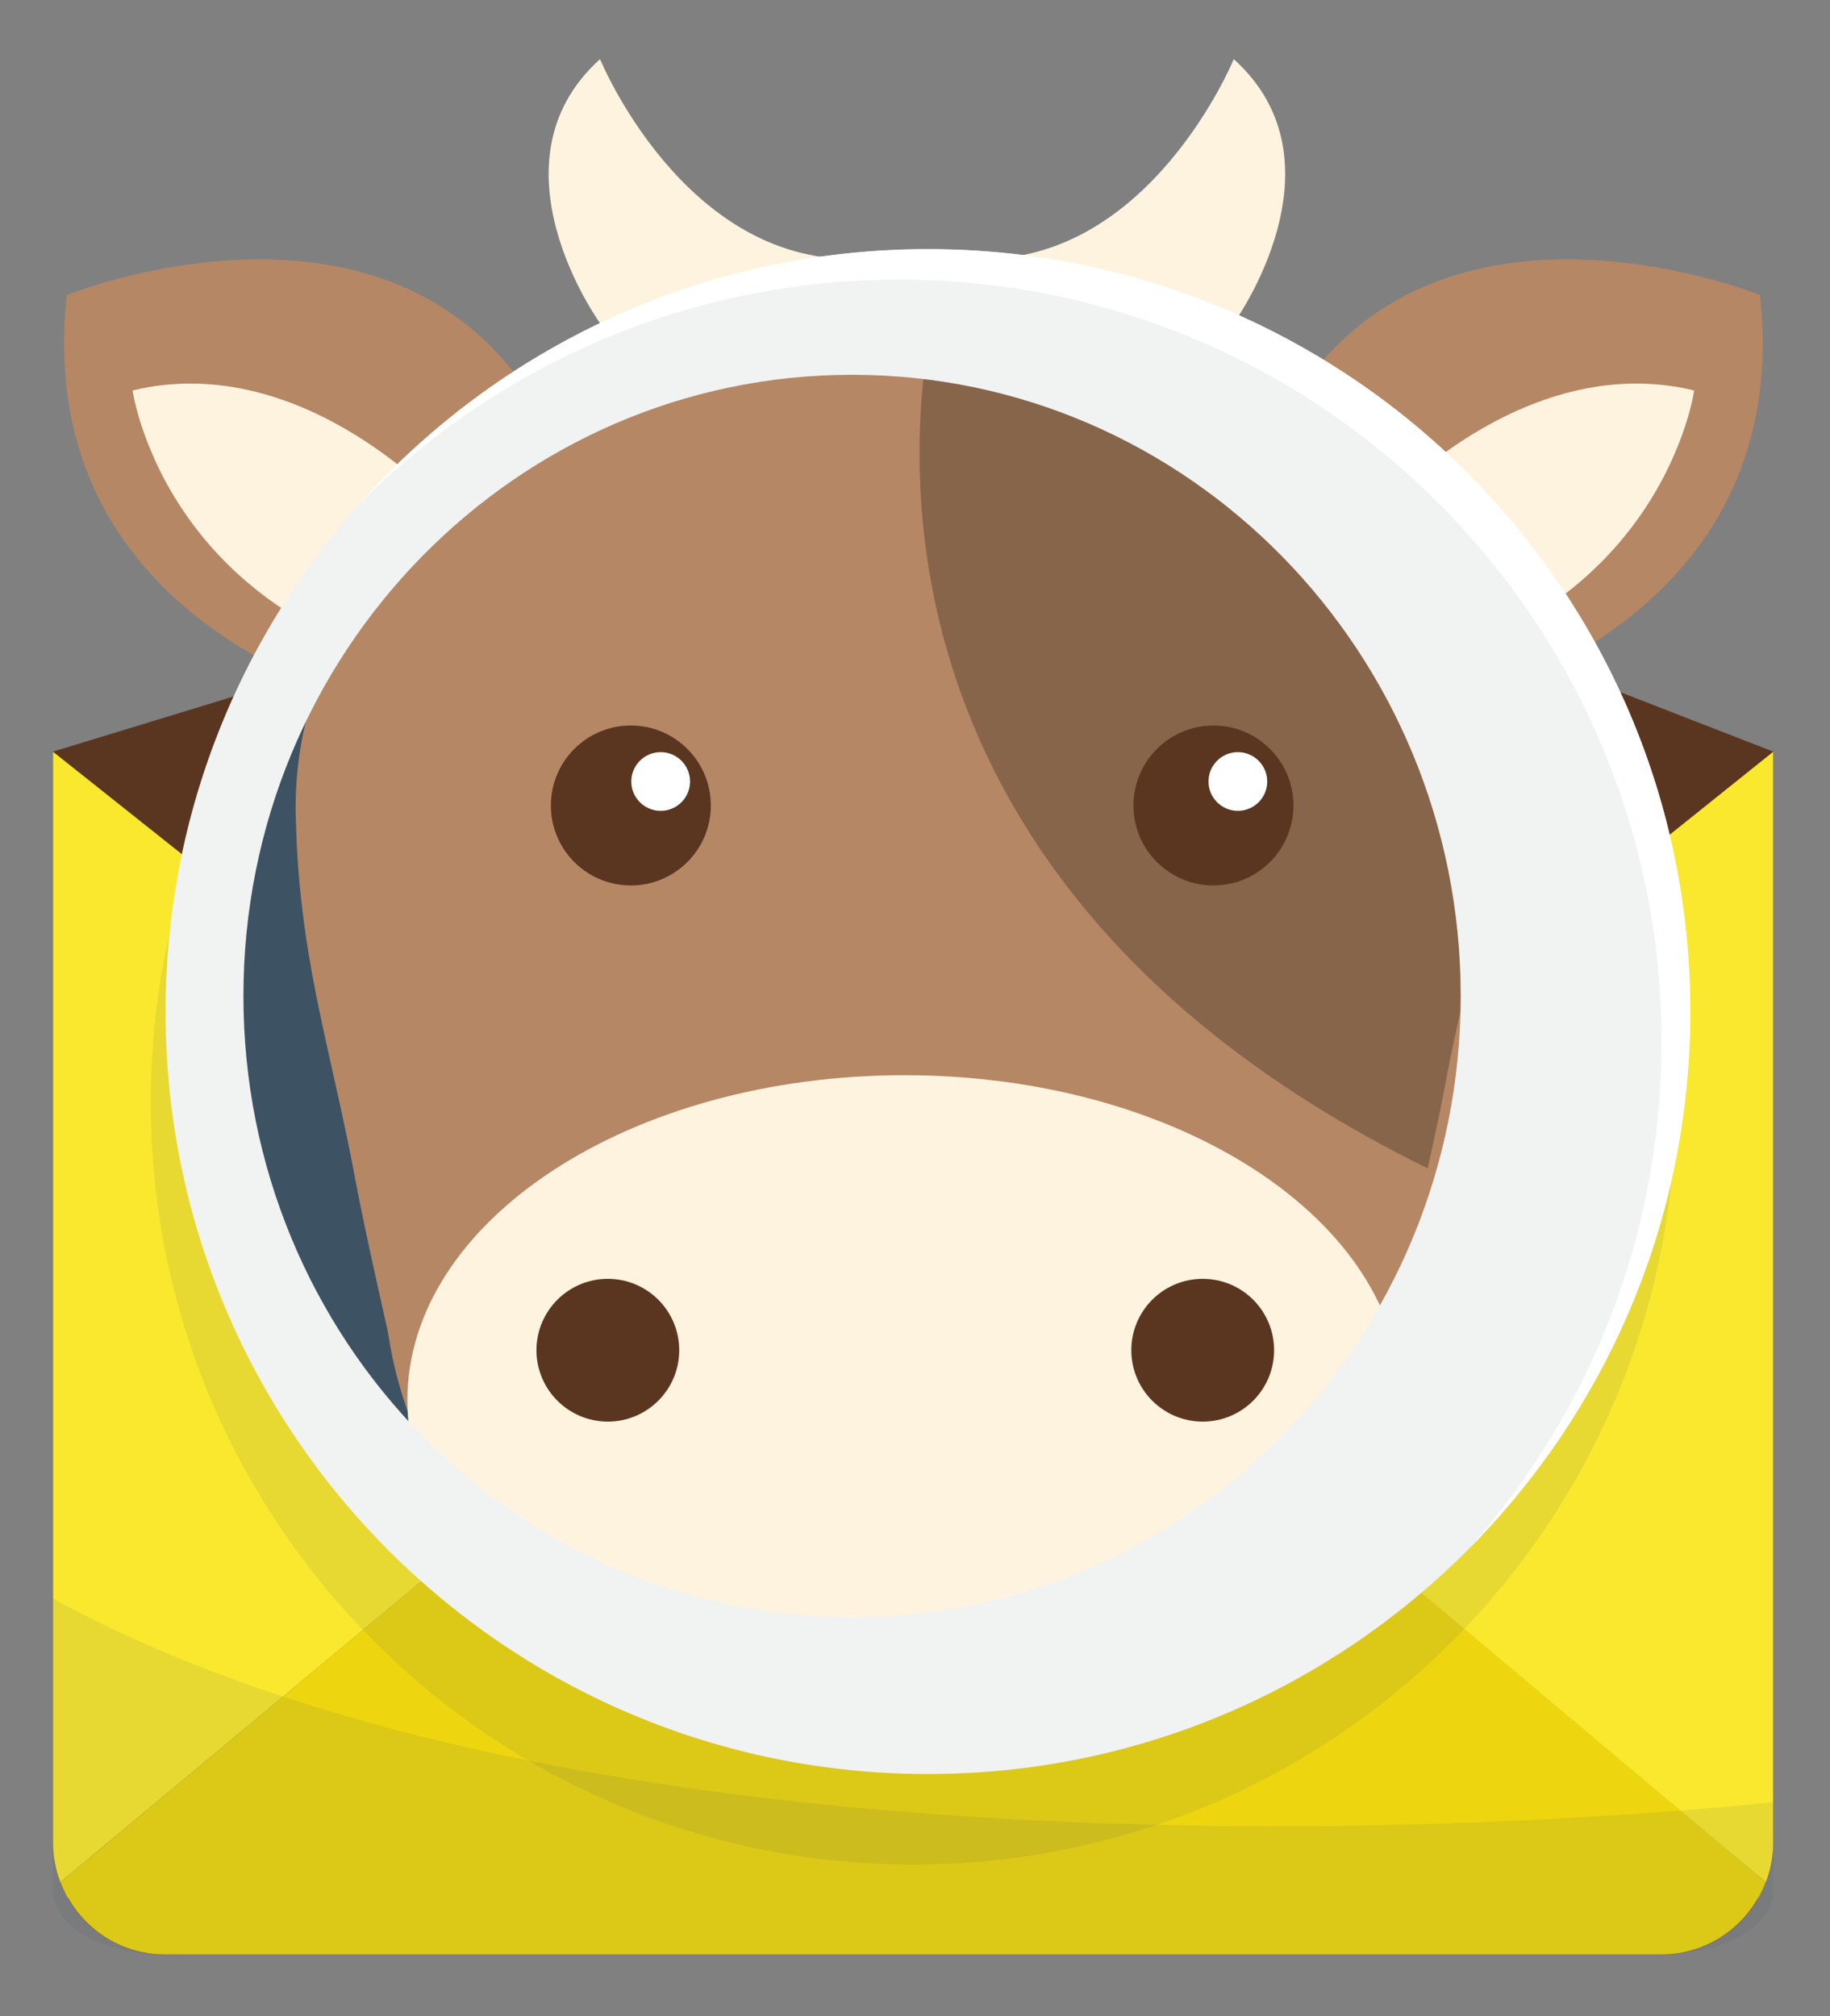<?xml version="1.0" encoding="UTF-8" standalone="no"?>
<!-- Generator: Adobe Illustrator 17.0.0, SVG Export Plug-In . SVG Version: 6.00 Build 0)  -->

<svg
   version="1.1"
   id="Layer_1"
   x="0px"
   y="0px"
   width="271.274"
   height="298.871"
   viewBox="0 0 271.274 298.871"
   enable-background="new 0 0 1600 1200"
   xml:space="preserve"
   inkscape:version="1.2.2 (b0a84865, 2022-12-01)"
   sodipodi:docname="logomailcow.svg"
   inkscape:export-filename="logomailcow.png"
   inkscape:export-xdpi="96"
   inkscape:export-ydpi="96"
   xmlns:inkscape="http://www.inkscape.org/namespaces/inkscape"
   xmlns:sodipodi="http://sodipodi.sourceforge.net/DTD/sodipodi-0.dtd"
   xmlns="http://www.w3.org/2000/svg"
   xmlns:svg="http://www.w3.org/2000/svg"
   xmlns:rdf="http://www.w3.org/1999/02/22-rdf-syntax-ns#"
   xmlns:cc="http://creativecommons.org/ns#"
   xmlns:dc="http://purl.org/dc/elements/1.1/"><rect x="0" y="0" width="271.274" height="298.871" fill="#808080" stroke="none"/><defs
     id="defs142" /><sodipodi:namedview
     pagecolor="#ffffff"
     bordercolor="#666666"
     borderopacity="1"
     objecttolerance="10"
     gridtolerance="10"
     guidetolerance="10"
     inkscape:pageopacity="0"
     inkscape:pageshadow="2"
     inkscape:window-width="1203"
     inkscape:window-height="1168"
     id="namedview140"
     showgrid="false"
     inkscape:zoom="1.1125147"
     inkscape:cx="119.09955"
     inkscape:cy="137.52627"
     inkscape:window-x="1223"
     inkscape:window-y="1133"
     inkscape:window-maximized="0"
     inkscape:current-layer="g5"
     fit-margin-top="0"
     fit-margin-left="0"
     fit-margin-right="0"
     fit-margin-bottom="0"
     inkscape:showpageshadow="2"
     inkscape:pagecheckerboard="0"
     inkscape:deskcolor="#d1d1d1" /><g
     id="g3"
     transform="translate(-648.292,-401.988)"><g
       id="g5"><g
         id="g3618"
         transform="matrix(0.94,0,0,0.94,46.756,32.888)"><g
           id="email"
           transform="translate(0,-58)"><path
             style="fill:#5a3620"
             inkscape:connector-curvature="0"
             id="path10"
             d="m 890.306,557.81 29.26,11.373 V 741.21 c 0,9.753 -7.895,17.649 -17.638,17.649 H 665.93 c -9.743,0 -17.638,-7.896 -17.638,-17.649 V 569.184 l 29.259,-8.937" /><path
             style="fill:#fee70f;fill-opacity:0.895"
             inkscape:connector-curvature="0"
             id="path12"
             d="M 758.871,656.221 649.49,747.45 c 2.507,6.648 8.901,11.409 16.44,11.409 h 235.998 c 7.536,0 13.933,-4.761 16.444,-11.409 L 810.97,656.221 Z" /><g
             id="g14"><path
               style="fill:#f9e82d;fill-opacity:1"
               inkscape:connector-curvature="0"
               id="path16"
               d="m 810.391,656.686 107.981,90.764 c -0.331,0.881 -0.744,1.726 -1.205,2.536 l 0.028,0.035 c 1.501,-2.596 2.371,-5.594 2.371,-8.81 V 569.207 Z" /><path
               style="fill:#f9e82d;fill-opacity:1"
               inkscape:connector-curvature="0"
               id="path18"
               d="M 649.49,747.45 758.354,656.686 648.293,569.207 V 741.21 c 0,3.216 0.876,6.214 2.367,8.81 l 0.039,-0.035 c -0.466,-0.809 -0.877,-1.654 -1.209,-2.535 z" /></g></g><path
           style="opacity:0.1;fill:#3d5263"
           inkscape:connector-curvature="0"
           id="path26"
           d="m 783.931,446.247 c -66.396,0 -120.223,53.827 -120.223,120.223 0,66.396 53.827,120.221 120.223,120.221 66.397,0 120.222,-53.825 120.222,-120.221 0,-66.395 -53.825,-120.223 -120.222,-120.223 z m -11.96,215.702 c -53.009,0 -95.982,-43.855 -95.982,-97.953 0,-54.098 42.973,-97.952 95.982,-97.952 53.007,0 95.98,43.855 95.98,97.952 -10e-4,54.098 -42.973,97.953 -95.98,97.953 z" /><g
           id="g28"><g
             id="g30"><polyline
               style="fill:#3d5263"
               id="polyline32"
               points="691.144,492.5 673.257,540.276 686.55,605.582 712.496,631.852      " /><g
               id="g34"><g
                 id="g36"><polyline
                   style="fill:#fef3df"
                   id="polyline38"
                   points="658.248,450.81 673.501,487.076 693.836,496.903 724.04,458.731        " /><g
                   id="g40"><path
                     style="fill:#b58765"
                     inkscape:connector-curvature="0"
                     id="path42"
                     d="m 710.634,473.205 c 0,0 -22.482,-25.556 -49.793,-18.975 0,0 4.667,34.118 46.349,44.019 l 2.61,8.533 c 0,0 -65.612,-9.689 -59.339,-67.593 0,0 49.008,-19.884 72.598,15.106" /><polyline
                     style="fill:#fef3df"
                     id="polyline44"
                     points="909.697,450.81 894.447,487.076 874.114,496.903 843.907,458.731         " /><path
                     style="fill:#b58765"
                     inkscape:connector-curvature="0"
                     id="path46"
                     d="m 857.314,473.205 c 0,0 22.48,-25.556 49.79,-18.975 0,0 -4.664,34.118 -46.347,44.019 l -2.613,8.533 c 0,0 65.611,-9.689 59.339,-67.593 0,0 -49.006,-19.884 -72.6,15.106" /></g></g><path
                 sodipodi:nodetypes="cccscccccc"
                 style="fill:#b58765"
                 inkscape:connector-curvature="0"
                 id="path48"
                 d="m 726.619,647.067 h 55.945 l 16.404,-204.814 c -55.814,0 -112.417,30.017 -112.417,77.852 0,1.454 0.085,2.787 0.121,4.175 0.127,3.934 0.448,7.585 0.856,11.135 1.689,14.816 5.451,27.177 8.461,43.383 1.452,7.831 5.002,23.374 5.002,23.374 0.056,0.408 0.165,0.804 0.224,1.211 2.535,16.546 11.832,32.027 25.404,43.684 z" /><path
                 style="fill:#b58765"
                 inkscape:connector-curvature="0"
                 id="path50"
                 d="m 781.992,433.489 v 213.577 h 55.944 c 13.572,-11.657 22.867,-27.138 25.406,-43.684 0.058,-0.407 0.163,-0.803 0.221,-1.211 0,0 3.549,-15.543 5.002,-23.374 3.011,-16.206 6.774,-28.567 8.464,-43.381 0.405,-3.552 0.724,-7.203 0.846,-11.137 0.042,-1.388 0.126,-2.721 0.126,-4.175 0,-47.834 -40.191,-86.615 -96.009,-86.615 z" /><g
                 id="g52"><g
                   id="g54"><path
                     style="fill:#fef3df"
                     inkscape:connector-curvature="0"
                     id="path56"
                     d="m 860.944,613.502 c 0,28.321 -35.091,51.289 -78.383,51.289 -43.299,0 -78.388,-22.968 -78.388,-51.289 0,-28.325 35.089,-51.289 78.388,-51.289 43.292,0 78.383,22.964 78.383,51.289 z" /></g></g><g
                 id="g58"><g
                   id="g60"><g
                     id="g62"><path
                       style="fill:#5a3620"
                       inkscape:connector-curvature="0"
                       id="path64"
                       d="m 747.044,605.582 c 0,6.215 -5.04,11.256 -11.261,11.256 -6.21,0 -11.253,-5.041 -11.253,-11.256 0,-6.223 5.043,-11.257 11.253,-11.257 6.22,0 11.261,5.034 11.261,11.257 z" /></g></g><g
                   id="g66"><g
                     id="g68"><path
                       style="fill:#5a3620"
                       inkscape:connector-curvature="0"
                       id="path70"
                       d="m 840.856,605.582 c 0,6.215 -5.037,11.256 -11.257,11.256 -6.218,0 -11.259,-5.041 -11.259,-11.256 0,-6.223 5.041,-11.257 11.259,-11.257 6.22,0 11.257,5.034 11.257,11.257 z" /></g></g></g><g
                 id="g72"><path
                   style="fill:#87654a"
                   inkscape:connector-curvature="0"
                   id="path74"
                   d="m 875.228,525.835 c 0.354,-3.113 0.634,-6.311 0.743,-9.754 0.035,-1.218 0.109,-2.384 0.109,-3.661 0,-40.785 -33.369,-74.043 -80.237,-75.775 l -7.335,0.005 c -0.003,0 -0.003,0 -0.006,0 -0.007,0.018 -28.632,88.422 76.583,140.268 0.946,-4.317 2.078,-9.585 2.73,-13.088 2.64,-14.196 5.934,-25.021 7.413,-37.995 z" /></g><g
                 id="g76"><g
                   id="g78"><g
                     id="g80"><g
                       id="g82"><path
                         style="fill:#5a3620"
                         inkscape:connector-curvature="0"
                         id="path84"
                         d="m 843.907,519.681 c 0,6.964 -5.65,12.611 -12.618,12.611 -6.963,0 -12.614,-5.646 -12.614,-12.611 0,-6.97 5.651,-12.614 12.614,-12.614 6.968,0 12.618,5.644 12.618,12.614 z" /></g></g></g><g
                   id="g86"><g
                     id="g88"><g
                       id="g90"><path
                         style="fill:#5a3620"
                         inkscape:connector-curvature="0"
                         id="path92"
                         d="m 752.028,519.681 c 0,6.964 -5.649,12.611 -12.612,12.611 -6.969,0 -12.612,-5.646 -12.612,-12.611 0,-6.97 5.642,-12.614 12.612,-12.614 6.964,0 12.612,5.644 12.612,12.614 z" /></g></g></g><g
                   id="g94"><g
                     id="g96"><path
                       style="fill:#ffffff"
                       inkscape:connector-curvature="0"
                       id="path98"
                       d="m 748.75,515.894 c 0,2.558 -2.071,4.629 -4.63,4.629 -2.558,0 -4.633,-2.072 -4.633,-4.629 0,-2.552 2.076,-4.626 4.633,-4.626 2.559,0 4.63,2.073 4.63,4.626 z" /></g></g><g
                   id="g100"><g
                     id="g102"><path
                       style="fill:#ffffff"
                       inkscape:connector-curvature="0"
                       id="path104"
                       d="m 839.771,515.894 c 0,2.558 -2.073,4.629 -4.629,4.629 -2.558,0 -4.631,-2.072 -4.631,-4.629 0,-2.552 2.072,-4.626 4.631,-4.626 2.555,0 4.629,2.073 4.629,4.626 z" /></g></g></g></g><path
               style="fill:#fef3df"
               inkscape:connector-curvature="0"
               id="path106"
               d="m 734.557,443.625 c 0,0 -18.236,-25.199 0,-41.637 0,0 13.125,32.012 40.242,31.502" /><path
               style="fill:#fef3df"
               inkscape:connector-curvature="0"
               id="path108"
               d="m 834.496,443.625 c 0,0 18.236,-25.199 0,-41.637 0,0 -13.126,32.012 -40.242,31.502" /><path
               style="fill:#f1f2f2"
               inkscape:connector-curvature="0"
               id="path110"
               d="m 786.264,431.965 c -66.396,0 -120.223,53.827 -120.223,120.223 0,66.396 53.827,120.221 120.223,120.221 66.397,0 120.222,-53.825 120.222,-120.221 10e-4,-66.395 -53.825,-120.223 -120.222,-120.223 z m -11.96,215.702 c -53.009,0 -95.982,-43.855 -95.982,-97.953 0,-54.098 42.973,-97.952 95.982,-97.952 53.007,0 95.979,43.855 95.979,97.952 0,54.098 -42.972,97.953 -95.979,97.953 z" /></g><g
             id="g112"><path
               style="fill:#ffffff"
               inkscape:connector-curvature="0"
               id="path114"
               d="m 781.737,436.751 c 66.396,0 120.221,53.827 120.221,120.223 0,30.718 -11.526,58.74 -30.482,79.991 21.636,-21.74 35.01,-51.708 35.01,-84.803 0,-66.395 -53.825,-120.222 -120.222,-120.222 -35.678,0 -67.721,15.549 -89.739,40.233 21.772,-21.879 51.91,-35.422 85.212,-35.422 z" /></g></g><path
           d="m 648.292,644.76 v 46.151 c 0,5.494 7.88,9.949 17.6,9.949 h 236.073 c 9.72,0 17.6,-4.454 17.6,-9.949 V 676.834 c 10e-4,0 -175.814,20.08 -271.273,-32.075 z"
           id="path124"
           inkscape:connector-curvature="0"
           style="opacity:0.1;fill:#3d5263" /></g></g><g
       id="g126" /></g></svg>

